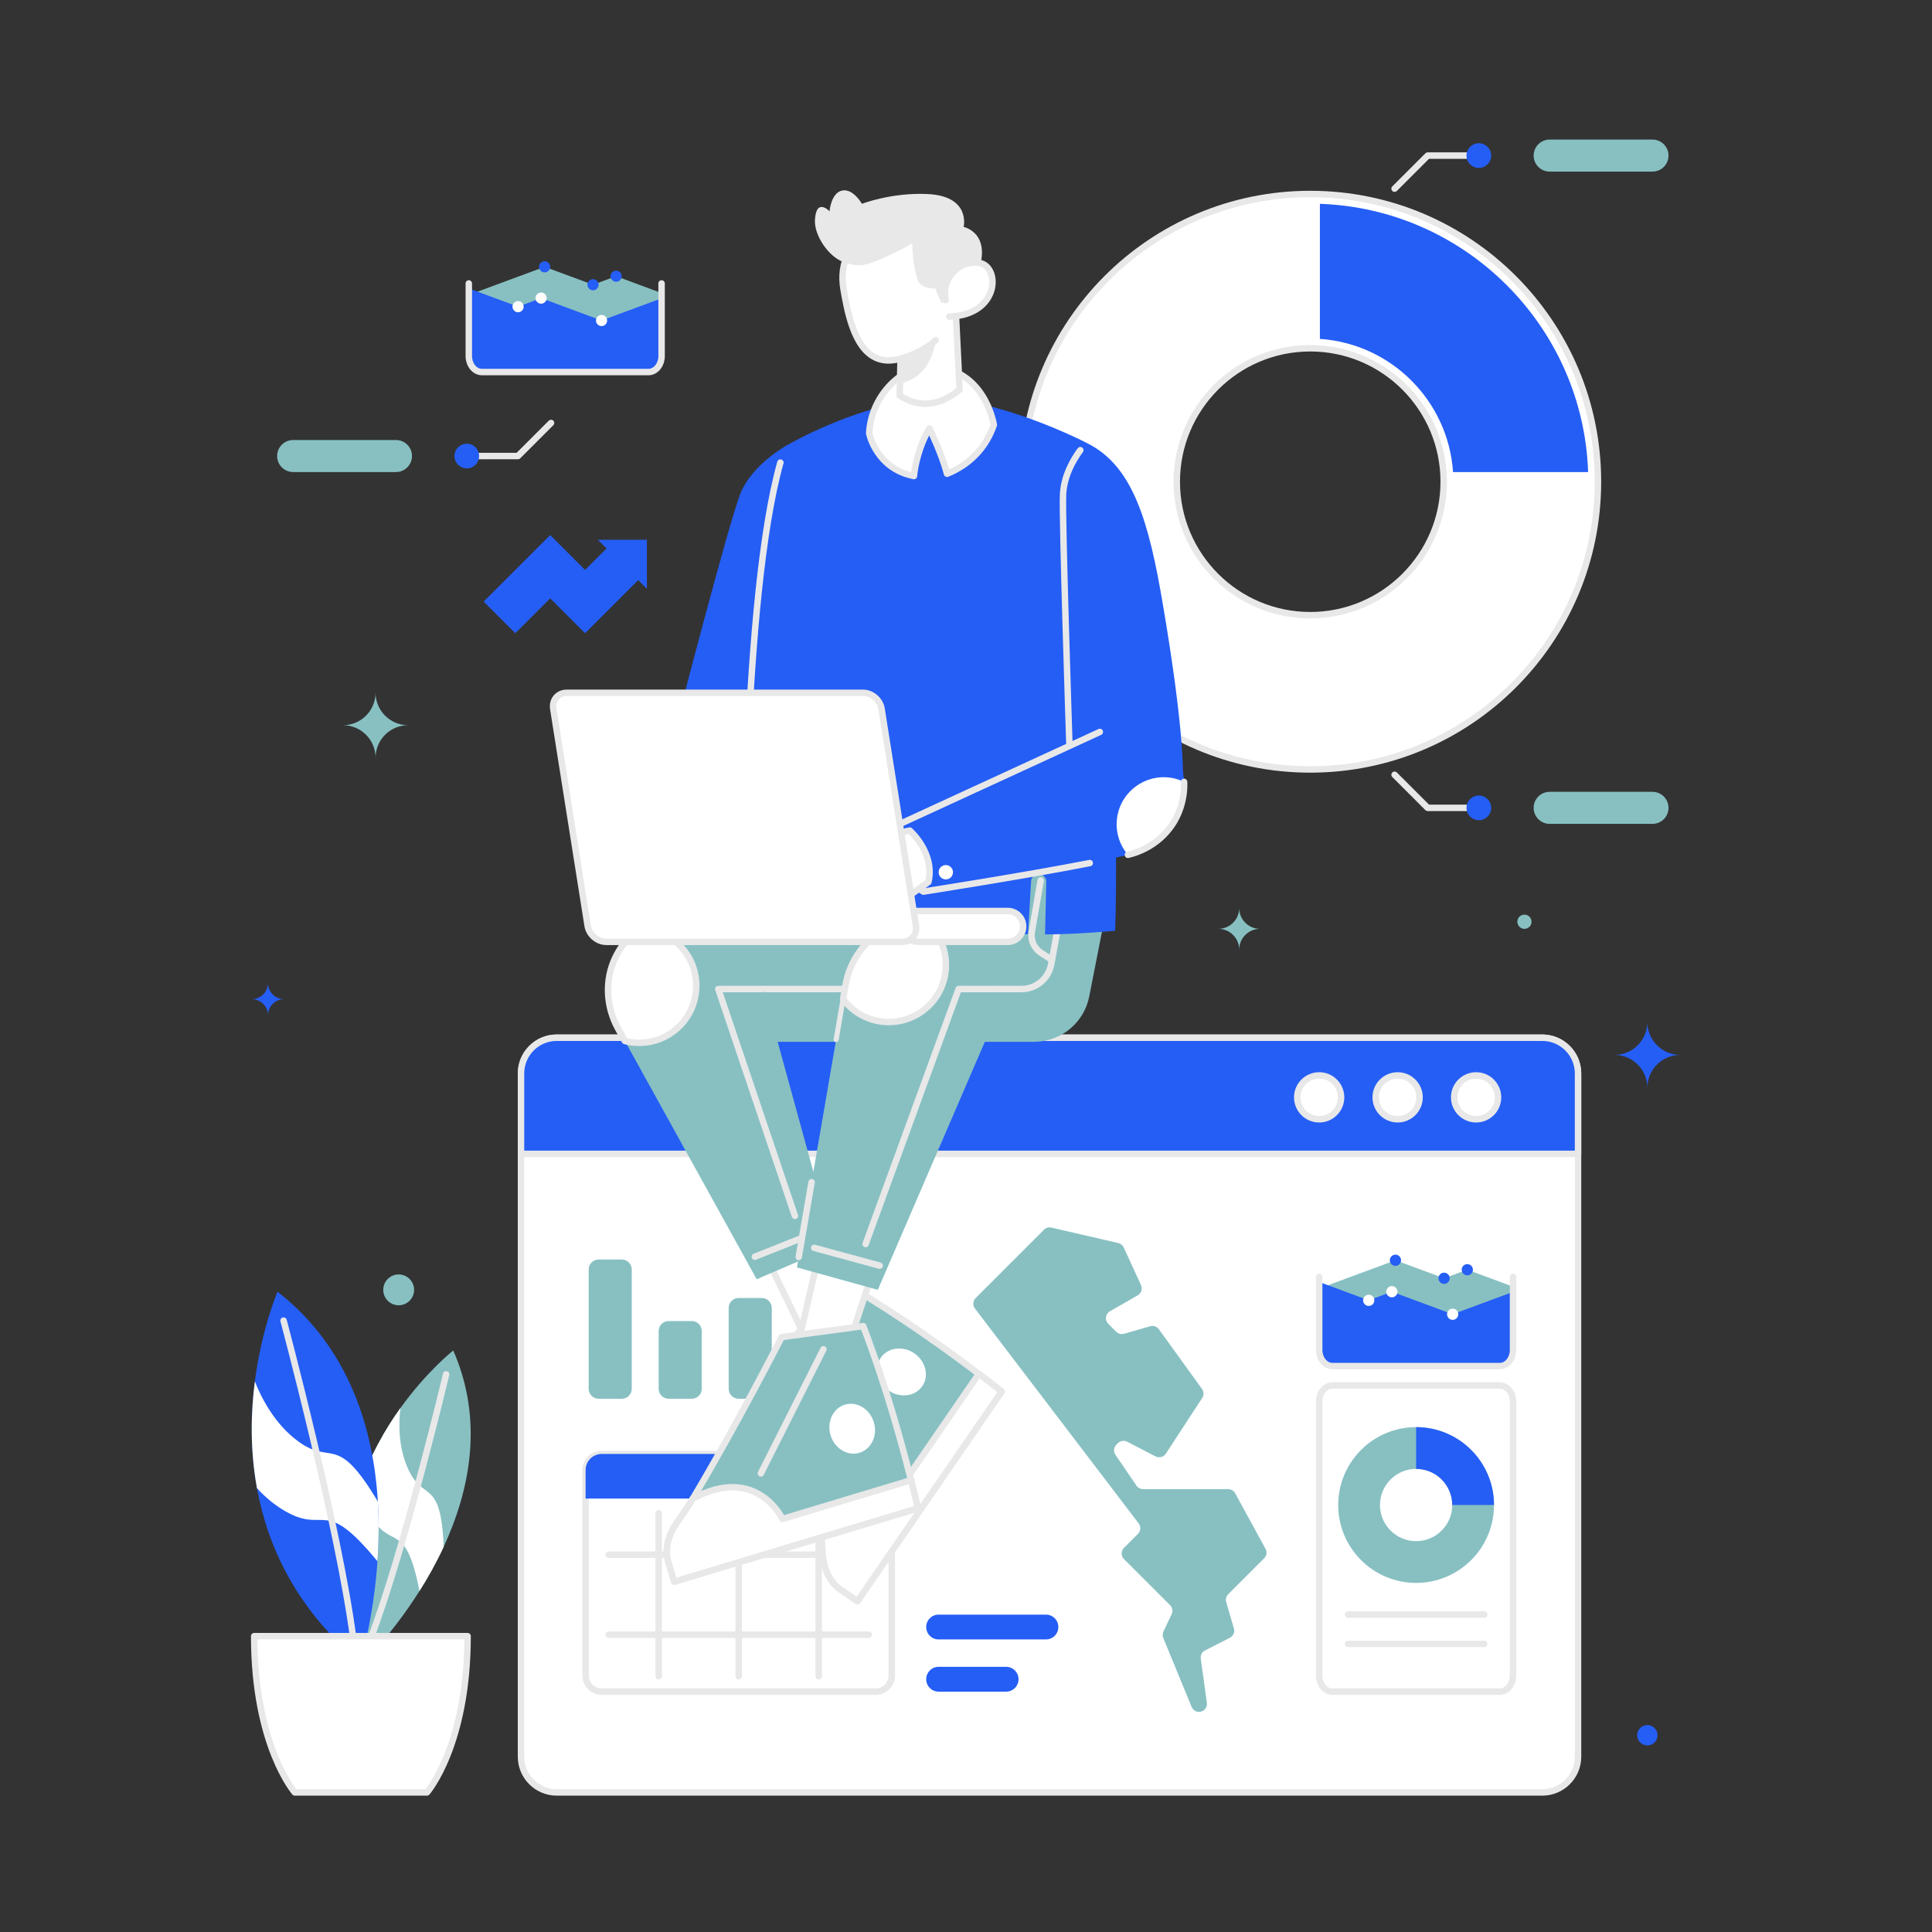 <?xml version="1.0" encoding="utf-8"?>
<!-- Generator: Adobe Illustrator 25.2.3, SVG Export Plug-In . SVG Version: 6.00 Build 0)  -->
<svg version="1.1" xmlns="http://www.w3.org/2000/svg" xmlns:xlink="http://www.w3.org/1999/xlink" x="0px" y="0px"
	 viewBox="0 0 600 600" style="enable-background:new 0 0 600 600;" xml:space="preserve">
<rect x="0" y="0" width="600" height="600" fill="#333333" stroke="none"/>
<style type="text/css">
	.st0{fill:#255ef5;}
	.st1{fill:#88C0C2;}
	.st2{fill:#FFFFFF;stroke:#E8E8E8;stroke-width:2;stroke-linecap:round;stroke-linejoin:round;stroke-miterlimit:10;}
	.st3{fill:#255ef5;stroke:#E8E8E8;stroke-width:2;stroke-linecap:round;stroke-linejoin:round;stroke-miterlimit:10;}
	.st4{fill:none;stroke:#E8E8E8;stroke-width:2;stroke-linecap:round;stroke-linejoin:round;stroke-miterlimit:10;}
	.st5{fill:#FFFFFF;}
	.st6{fill:#FFFFFF;stroke:#E8E8E8;stroke-width:1.568;stroke-linecap:round;stroke-linejoin:round;stroke-miterlimit:10;}
	.st7{fill:#E8E8E8;}
</style>
<g id="ORNAMENT">
	<g>
		<path class="st0" d="M521.819,327.613c-2.824,0-5.377,1.147-7.224,2.993
			c-1.853,1.847-2.993,4.406-2.993,7.224c0-2.818-1.141-5.377-2.993-7.224
			c-1.847-1.847-4.4-2.993-7.224-2.993c2.824,0,5.377-1.147,7.224-2.993
			c1.853-1.847,2.993-4.406,2.993-7.224c0,2.818,1.141,5.377,2.993,7.224
			C516.442,326.466,518.995,327.613,521.819,327.613z"/>
		<path class="st1" d="M126.748,225.221c-2.796,0-5.323,1.135-7.151,2.963
			c-1.834,1.828-2.963,4.361-2.963,7.151c0-2.79-1.129-5.323-2.963-7.151
			c-1.828-1.828-4.355-2.963-7.151-2.963c2.796,0,5.323-1.135,7.151-2.963
			c1.834-1.828,2.963-4.361,2.963-7.151c0,2.79,1.129,5.323,2.963,7.151
			C121.426,224.086,123.952,225.221,126.748,225.221z"/>
		<path class="st1" d="M391.309,288.462c-1.787,0-3.403,0.726-4.572,1.894
			c-1.173,1.169-1.894,2.788-1.894,4.572c0-1.784-0.722-3.403-1.894-4.572
			c-1.169-1.169-2.784-1.894-4.572-1.894c1.787,0,3.403-0.726,4.572-1.894
			c1.173-1.169,1.894-2.788,1.894-4.572c0,1.784,0.722,3.403,1.894,4.572
			C387.906,287.736,389.522,288.462,391.309,288.462z"/>
		<path class="st0" d="M88.244,310.295c-1.391,0-2.648,0.565-3.558,1.474
			c-0.912,0.91-1.474,2.17-1.474,3.558c0-1.388-0.562-2.648-1.474-3.558
			c-0.909-0.909-2.167-1.474-3.558-1.474c1.391,0,2.648-0.565,3.558-1.474
			c0.912-0.909,1.474-2.17,1.474-3.558c0,1.388,0.562,2.648,1.474,3.558
			C85.596,309.73,86.853,310.295,88.244,310.295z"/>
		<circle class="st1" cx="473.427" cy="286.255" r="2.207"/>
		<circle class="st0" cx="511.602" cy="538.894" r="3.166"/>
		<circle class="st1" cx="123.811" cy="400.575" r="4.789"/>
	</g>
</g>
<g id="REPORT">
	<g>
		<g>
			<path class="st2" d="M490.075,333.383v212.162c0,6.133-4.977,11.11-11.11,11.11H172.903
				c-6.133,0-11.1-4.977-11.1-11.11V333.383c0-6.133,4.967-11.11,11.1-11.11
				h306.062C485.098,322.272,490.075,327.249,490.075,333.383z"/>
			<path class="st3" d="M490.075,333.383v24.966H161.803v-24.966
				c0-6.133,4.967-11.11,11.1-11.11h306.062
				C485.098,322.272,490.075,327.249,490.075,333.383z"/>
			<g>
				<circle class="st2" cx="409.678" cy="340.792" r="6.809"/>
				<circle class="st2" cx="434.048" cy="340.792" r="6.809"/>
				<circle class="st2" cx="458.418" cy="340.792" r="6.809"/>
			</g>
		</g>
		<g>
			<g>
				<g>
					<path class="st1" d="M193.106,434.396h-7.201c-1.706,0-3.089-1.383-3.089-3.089v-37.066
						c0-1.706,1.383-3.089,3.089-3.089h7.201c1.706,0,3.089,1.383,3.089,3.089
						v37.066C196.195,433.013,194.812,434.396,193.106,434.396z"/>
					<path class="st1" d="M214.848,434.396h-7.201c-1.706,0-3.089-1.383-3.089-3.089V413.354
						c0-1.706,1.383-3.089,3.089-3.089h7.201c1.706,0,3.089,1.383,3.089,3.089
						v17.953C217.937,433.013,216.554,434.396,214.848,434.396z"/>
					<path class="st1" d="M236.59,434.396h-7.201c-1.706,0-3.089-1.383-3.089-3.089V406.187
						c0-1.706,1.383-3.089,3.089-3.089h7.201c1.706,0,3.089,1.383,3.089,3.089
						v25.12C239.679,433.013,238.296,434.396,236.59,434.396z"/>
				</g>
				<g>
					<path class="st4" d="M276.948,456.55v63.786c0,2.775-2.242,5.017-5.017,5.017h-85.052
						c-2.775,0-5.017-2.242-5.017-5.017v-63.786c0-2.775,2.242-5.017,5.017-5.017
						h85.052C274.706,451.533,276.948,453.775,276.948,456.55z"/>
					<path class="st0" d="M276.948,456.55v8.838h-95.086v-8.838
						c0-2.775,2.242-5.017,5.017-5.017h85.052
						C274.706,451.533,276.948,453.775,276.948,456.55z"/>
					<g>
						<line class="st4" x1="204.557" y1="469.927" x2="204.557" y2="520.578"/>
						<line class="st4" x1="229.405" y1="469.927" x2="229.405" y2="520.578"/>
						<line class="st4" x1="254.253" y1="469.927" x2="254.253" y2="520.578"/>
					</g>
					<g>
						<line class="st4" x1="269.783" y1="482.829" x2="189.028" y2="482.829"/>
						<line class="st4" x1="269.783" y1="507.676" x2="189.028" y2="507.676"/>
					</g>
				</g>
				<g>
					<path class="st0" d="M324.845,509.14H291.474c-2.116,0-3.832-1.715-3.832-3.832v-0.042
						c0-2.116,1.716-3.832,3.832-3.832h33.371c2.116,0,3.832,1.716,3.832,3.832
						v0.042C328.677,507.424,326.962,509.14,324.845,509.14z"/>
					<path class="st0" d="M312.481,525.354H291.474c-2.116,0-3.832-1.716-3.832-3.832v-0.042
						c0-2.116,1.716-3.832,3.832-3.832h21.007c2.116,0,3.832,1.716,3.832,3.832v0.042
						C316.313,523.639,314.597,525.354,312.481,525.354z"/>
				</g>
				<g>
					<g>
						<path class="st2" d="M413.777,430.268h52.019c2.263,0,4.092,2.242,4.092,5.017v85.052
							c0,2.775-1.829,5.017-4.092,5.017H413.777c-2.263,0-4.092-2.242-4.092-5.017
							v-85.052C409.685,432.51,411.514,430.268,413.777,430.268z"/>
						<line class="st2" x1="418.642" y1="501.435" x2="460.931" y2="501.435"/>
						<line class="st2" x1="418.642" y1="510.543" x2="460.931" y2="510.543"/>
						<g>
							<path class="st1" d="M439.786,443.207c-13.355,0-24.189,10.834-24.189,24.189
								c0,13.363,10.834,24.189,24.189,24.189c13.355,0,24.189-10.826,24.189-24.189
								C463.976,454.042,453.142,443.207,439.786,443.207z M439.786,478.618
								c-6.194,0-11.221-5.027-11.221-11.221s5.027-11.221,11.221-11.221
								c6.194,0,11.221,5.027,11.221,11.221S445.981,478.618,439.786,478.618z"/>
							<path class="st0" d="M463.976,467.397h-12.969c0-6.194-5.027-11.221-11.221-11.221
								v-12.969C453.142,443.207,463.976,454.042,463.976,467.397z"/>
						</g>
					</g>
					<g>
						<path class="st1" d="M470.015,401.16l-0.131,0.05v18.018
							c0,2.775-1.83,5.017-4.092,5.017h-52.012c-2.262,0-4.092-2.242-4.092-5.017
							v-19.074l2.725-1.016l20.954-7.752l15.102,5.59l7.199-2.664l14.217,5.269
							L470.015,401.16z"/>
						<path class="st0" d="M469.885,401.21v18.018c0,2.775-1.83,5.017-4.092,5.017h-52.012
							c-2.262,0-4.092-2.242-4.092-5.017v-21.095l2.725,1.005l12.649,4.685
							l7.199-2.664l18.872,6.988L469.885,401.21z"/>
						<path class="st4" d="M409.688,396.575v1.558v2.021v19.074
							c0,2.775,1.83,5.017,4.092,5.017h52.012c2.262,0,4.092-2.242,4.092-5.017
							v-18.018v-1.629v-3.006"/>
						<circle class="st0" cx="433.366" cy="391.387" r="1.743"/>
						<circle class="st0" cx="448.475" cy="396.98" r="1.743"/>
						<circle class="st5" cx="425.071" cy="403.831" r="1.743"/>
						<circle class="st5" cx="432.261" cy="401.154" r="1.743"/>
						<circle class="st5" cx="451.137" cy="408.148" r="1.743"/>
						<circle class="st0" cx="455.687" cy="394.322" r="1.743"/>
					</g>
				</g>
			</g>
			<path class="st1" d="M324.226,381.895l-21.235,21.235
				c-0.873,0.873-0.966,2.257-0.218,3.239l50.858,66.742
				c0.748,0.982,0.655,2.366-0.218,3.239l-4.348,4.348
				c-0.963,0.963-0.963,2.525,0,3.488l14.319,14.319
				c0.737,0.737,0.931,1.858,0.485,2.8l-2.552,5.388
				c-0.297,0.628-0.316,1.352-0.052,1.994l8.812,21.416
				c0.38,0.924,1.281,1.528,2.281,1.528l0,0c1.495,0,2.647-1.32,2.443-2.802
				l-1.886-13.741c-0.143-1.039,0.388-2.055,1.322-2.532l7.727-3.946
				c1.057-0.54,1.58-1.756,1.243-2.895l-2.41-8.159
				c-0.256-0.866-0.018-1.803,0.621-2.442l11.186-11.186
				c0.774-0.774,0.945-1.966,0.42-2.927l-9.433-17.255
				c-0.432-0.791-1.262-1.283-2.164-1.283h-26.442
				c-0.816,0-1.579-0.404-2.038-1.078l-6.538-9.598
				c-0.667-0.979-0.543-2.294,0.294-3.132l0.466-0.466
				c0.759-0.759,1.922-0.94,2.876-0.447l8.823,4.56
				c1.125,0.581,2.506,0.217,3.198-0.844l11.296-17.321
				c0.557-0.855,0.531-1.965-0.067-2.792l-13.403-18.545
				c-0.609-0.843-1.682-1.213-2.682-0.925l-8.127,2.342
				c-0.863,0.249-1.792,0.009-2.427-0.626l-2.482-2.482
				c-1.149-1.149-0.892-3.077,0.519-3.884l8.643-4.948
				c1.108-0.634,1.548-2.008,1.017-3.168l-5.364-11.699
				c-0.319-0.695-0.942-1.203-1.687-1.375l-20.781-4.796
				C325.696,381.045,324.828,381.294,324.226,381.895z"/>
		</g>
	</g>
</g>
<g id="PLANT">
	<g>
		<g>
			<g>
				<path class="st1" d="M130.279,494.089c-8.224,13.044-16.575,21.22-16.575,21.22
					c-8.097-20.27-6.965-38.292-2.157-53.089
					c3.192-9.839,7.997-18.242,12.81-24.933
					c8.214-11.441,16.399-17.885,16.399-17.885
					c9.648,21.985,5.012,43.735-2.953,60.939
					C135.481,485.346,132.89,489.968,130.279,494.089z"/>
				<path class="st5" d="M130.279,494.089c-4.187-21.278-8.183-13.117-14.364-21.977
					c-2.194-3.155-3.547-6.661-4.368-9.892
					c3.192-9.839,7.997-18.242,12.81-24.933
					c-0.499,4.003-0.894,12.22,2.649,19.469c4.722,9.656,9.889,2.352,10.796,23.584
					C135.481,485.346,132.89,489.968,130.279,494.089z"/>
				<path class="st4" d="M138.552,426.821c0,0-13.064,54.983-23.607,82.44"/>
			</g>
			<g>
				<path class="st0" d="M117.226,484.868c-1.244,18.212-5.355,31.422-5.355,31.422
					c-19.822-16.575-28.765-35.992-32.064-54.112
					c-2.2-12.045-1.911-23.501-0.655-33.177
					c2.134-16.536,7.044-27.848,7.044-27.848
					c22.402,17.492,29.786,42.76,31.147,65.162
					C117.737,472.836,117.632,479.107,117.226,484.868z"/>
				<path class="st5" d="M117.226,484.868c-16.313-19.822-15.894-9.073-27.311-14.834
					c-4.059-2.056-7.437-4.949-10.108-7.856
					c-2.2-12.045-1.911-23.501-0.655-33.177
					c1.728,4.451,5.931,13.237,13.695,18.801c10.343,7.41,11.626-3.103,24.496,18.513
					C117.737,472.836,117.632,479.107,117.226,484.868z"/>
				<path class="st4" d="M88.067,410.124c0,0,17.267,64.633,21.7,99.167"/>
			</g>
		</g>
		<path class="st2" d="M145.215,508.121c0,34.067-12.608,48.534-12.608,48.534H91.548
			c0,0-12.608-14.467-12.608-48.534H145.215z"/>
	</g>
</g>
<g id="ORNAMENT_2">
	<g>
		<g>
			<polyline class="st4" points="171.135,131.35 160.858,141.627 148.799,141.627 			"/>
			<circle class="st0" cx="144.967" cy="141.627" r="3.832"/>
		</g>
		<path class="st1" d="M91.041,136.652h31.931c2.748,0,4.975,2.227,4.975,4.975v0
			c0,2.748-2.227,4.975-4.975,4.975H91.041c-2.748,0-4.975-2.227-4.975-4.975
			v-0C86.066,138.879,88.294,136.652,91.041,136.652z"/>
	</g>
</g>
<g id="PIE_CHART">
	<g>
		<g>
			<path class="st2" d="M406.907,60.249c-49.333,0-89.353,40.02-89.353,89.353
				c0,49.361,40.02,89.353,89.353,89.353c49.333,0,89.353-39.992,89.353-89.353
				C496.26,100.269,456.239,60.249,406.907,60.249z M406.907,191.051
				c-22.881,0-41.449-18.568-41.449-41.449s18.568-41.449,41.449-41.449
				c22.881,0,41.449,18.568,41.449,41.449S429.788,191.051,406.907,191.051z"/>
			<path class="st0" d="M451.254,146.602c-1.481-22.124-19.225-39.867-41.348-41.349V63.3
				c45.239,1.55,81.752,38.063,83.302,83.302H451.254z"/>
		</g>
		<g>
			<g>
				<polyline class="st4" points="433.099,58.597 443.376,48.32 455.436,48.32 				"/>
				<circle class="st0" cx="459.268" cy="48.32" r="3.832"/>
			</g>
			<path class="st1" d="M513.193,53.295h-31.931c-2.748,0-4.975-2.227-4.975-4.975v-0
				c0-2.748,2.227-4.975,4.975-4.975h31.931c2.748,0,4.975,2.227,4.975,4.975v0
				C518.169,51.068,515.941,53.295,513.193,53.295z"/>
		</g>
		<g>
			<g>
				<polyline class="st4" points="433.099,240.606 443.376,250.884 455.436,250.884 				"/>
				<circle class="st0" cx="459.268" cy="250.884" r="3.832"/>
			</g>
			<path class="st1" d="M513.193,245.908h-31.931c-2.748,0-4.975,2.227-4.975,4.975v0
				c0,2.748,2.227,4.975,4.975,4.975h31.931c2.748,0,4.975-2.227,4.975-4.975v-0
				C518.169,248.136,515.941,245.908,513.193,245.908z"/>
		</g>
	</g>
</g>
<g id="ARROW">
	<polygon class="st0" points="200.898,167.639 200.898,182.859 198.198,180.159 181.698,196.659
		171.868,186.829 170.868,185.829 160.028,196.659 150.198,186.829 161.038,175.999
		170.868,166.169 181.698,176.999 188.368,170.329 185.678,167.639 	"/>
</g>
<g id="CHART_1">
	<g>
		<path class="st1" d="M205.594,92.584l-0.13,0.05v17.92
			c0,2.76-1.82,4.99-4.07,4.99h-51.73c-2.25,0-4.07-2.23-4.07-4.99V91.584
			l2.71-1.01l20.84-7.71l15.02,5.56l7.16-2.65l14.14,5.24
			L205.594,92.584z"/>
		<path class="st0" d="M205.464,92.634v17.92c0,2.76-1.82,4.99-4.07,4.99h-51.73
			c-2.25,0-4.07-2.23-4.07-4.99V89.574l2.71,1l12.58,4.66l7.16-2.65
			l18.77,6.95L205.464,92.634z"/>
		<path class="st4" d="M145.594,88.024v1.55v2.01v18.97
			c0,2.76,1.82,4.99,4.07,4.99h51.73c2.25,0,4.07-2.23,4.07-4.99V92.634
			v-1.62v-2.99"/>
		<circle class="st0" cx="169.144" cy="82.864" r="1.733"/>
		<circle class="st0" cx="184.171" cy="88.427" r="1.733"/>
		<circle class="st5" cx="160.894" cy="95.241" r="1.733"/>
		<circle class="st5" cx="168.045" cy="92.579" r="1.733"/>
		<circle class="st5" cx="186.819" cy="99.534" r="1.733"/>
		<circle class="st0" cx="191.344" cy="85.784" r="1.733"/>
	</g>
</g>
<g id="RIGHT_ARM">
	<g>
		<g>
			<path class="st0" d="M242.361,245.042c-0.37,1.184-0.741,2.272-1.115,3.266
				c-0.46,1.239-0.94,2.441-1.425,3.588c-2.843,6.686-9.753,10.699-16.972,9.827
				c-0.869-0.104-1.719-0.265-2.537-0.499
				c-8.838-2.394-14.481-11.396-12.449-20.619l2.17-15.385
				c0,0,16.494-63.8,20.02-72.227c3.653-8.733,13.907-14.453,13.907-14.453
				c10.427,9.92,12.161,23.835,8.922,49.266
				C251.701,197.096,247.458,228.792,242.361,245.042z"/>
			<path class="st5" d="M242.361,245.042c-0.37,1.184-0.741,2.272-1.115,3.266
				c-0.46,1.239-0.94,2.441-1.425,3.588c-2.843,6.686-9.714,10.858-16.932,9.986
				c-0.869-0.104-1.719-0.265-2.537-0.499c-0.749-2.633-0.805-5.657,0.072-8.464
				c2.406-7.703,10.599-11.996,18.311-9.587
				C240.053,243.745,241.266,244.323,242.361,245.042z"/>
		</g>
	</g>
</g>
<g id="RIGHT_THIGH">
	<g>
		<path class="st1" d="M301.047,281.251l-5.549,28.221
			c-1.608,8.177-8.777,14.073-17.11,14.073h-60.677
			c-11.251,0-20-9.786-18.745-20.967v-0
			c0.985-8.778,7.931-15.697,16.713-16.649l45.447-2.204v-18.254h39.921V281.251z"/>
		<g>
			<path class="st4" d="M288.453,273.449l-4.77,26.029
				c-0.815,4.445-4.689,7.674-9.208,7.674h-42.103"/>
			<path class="st6" d="M280.424,273.449l-2.76,15.915
				c-0.446,2.572,0.692,5.161,2.889,6.571l3.382,2.171"/>
		</g>
	</g>
</g>
<g id="RIGHT_CALF">
	<g>
		<g>
			<g>
				<g>
					<polygon class="st2" points="237.739,389.791 253.74,422.952 266.354,416.085 253.258,381.101
											"/>
				</g>
			</g>
			<g>
				<path class="st1" d="M261.032,493.641l5.268,3.622l44.768-65.111
					c0,0-2.604-2.101-7.088-5.483c-8.818-6.66-23.785-17.639-41.521-28.052
					l-17.619,18.492c0,0,6.296,30.595,9.829,56.397
					c0.367,2.678,0.633,5.418,0.762,8.195
					C255.681,487.034,257.608,491.287,261.032,493.641z"/>
				<path class="st4" d="M261.032,493.641l5.268,3.622l44.768-65.111
					c0,0-2.604-2.101-7.088-5.483c-8.818-6.66-23.785-17.639-41.521-28.052
					l-17.619,18.492c0,0,6.296,30.595,9.829,56.397
					c0.367,2.678,0.633,5.418,0.762,8.195
					C255.681,487.034,257.608,491.287,261.032,493.641z"/>
				<line class="st4" x1="257.312" y1="411.965" x2="266.256" y2="454.185"/>
				<g>

						<ellipse transform="matrix(0.567 -0.824 0.824 0.567 -229.628 415.206)" class="st5" cx="279.863" cy="425.878" rx="7.016" ry="7.81"/>
				</g>
				<g>
					<path class="st2" d="M261.032,493.641l5.268,3.622l44.768-65.111
						c0,0-2.604-2.101-7.088-5.483l-23.633,34.373c0,0-16.824-8.33-25.677,12.463
						c0.367,2.678,0.633,5.418,0.762,8.195
						C255.681,487.034,257.608,491.287,261.032,493.641z"/>
				</g>
			</g>
		</g>
		<g>
			<path class="st1" d="M235.459,301.548l23.493,85.451l-23.954,10.279l-40.92-73.983
				l-1.377-2.485l-0.759-1.378c-3.772-6.832-4.218-15.112-0.812-22.135
				c1.3-2.695,3.201-5.36,5.939-7.669c0.502-0.428,1.031-0.84,1.595-1.24
				c0.896-0.641,1.865-1.239,2.914-1.785c5.974-3.148,11.494-3.407,16.195-2.356
				C226.408,286.195,233.119,293.017,235.459,301.548z"/>
			<polyline class="st4" points="236.647,307.152 223.071,307.152 246.871,377.606 			"/>
			<line class="st4" x1="234.422" y1="390.293" x2="255.006" y2="382.092"/>
			<path class="st2" d="M212.339,295.024c6.129,7.647,4.891,18.814-2.748,24.937
				c-4.534,3.634-10.297,4.677-15.513,3.334l-1.377-2.485l-0.759-1.378
				c-3.772-6.832-4.218-15.112-0.812-22.135c1.3-2.695,3.201-5.36,5.939-7.669
				c0.502-0.428,1.031-0.84,1.595-1.24
				C203.803,288.435,208.88,290.709,212.339,295.024z"/>
		</g>
	</g>
</g>
<g id="LEFT_THIGH">
	<g>
		<path class="st1" d="M343.818,281.251l-5.549,28.221
			c-1.608,8.177-8.777,14.073-17.11,14.073H285.585
			c-11.251,0-20-9.786-18.745-20.967v-0
			c0.985-8.778,7.931-15.697,16.713-16.649l20.343-2.204v-18.254h39.921V281.251z"/>
		<g>
			<path class="st4" d="M331.224,273.449l-4.77,26.029
				c-0.815,4.445-4.689,7.674-9.208,7.674h-18.248"/>
			<path class="st4" d="M323.195,273.449l-2.76,15.915c-0.446,2.572,0.692,5.161,2.889,6.571
				l3.382,2.171"/>
		</g>
	</g>
</g>
<g id="LEFT_CALF">
	<g>
		<g>
			<g>
				<g>
					<polygon class="st2" points="254.314,389.487 246.06,425.369 260.198,427.9
						271.859,392.412 					"/>
				</g>
			</g>
			<g>
				<path class="st1" d="M207.54,485.088l1.845,6.121l75.653-22.808
					c0,0-0.718-3.268-2.102-8.711c-2.715-10.712-7.528-28.639-14.854-47.857
					l-25.313,3.41c0,0-14.222,27.811-27.601,50.154
					c-1.388,2.319-2.895,4.623-4.531,6.871
					C207.497,476.586,206.341,481.11,207.54,485.088z"/>
				<path class="st4" d="M207.54,485.088l1.845,6.121l75.653-22.808
					c0,0-0.718-3.268-2.102-8.711c-2.715-10.712-7.528-28.639-14.854-47.857
					l-25.313,3.41c0,0-14.222,27.811-27.601,50.154
					c-1.388,2.319-2.895,4.623-4.531,6.871
					C207.497,476.586,206.341,481.11,207.54,485.088z"/>
				<line class="st4" x1="255.719" y1="419.03" x2="236.293" y2="457.568"/>
				<g>

						<ellipse transform="matrix(0.957 -0.289 0.289 0.957 -116.894 95.279)" class="st5" cx="264.614" cy="443.99" rx="7.016" ry="7.81"/>
				</g>
				<g>
					<path class="st2" d="M207.54,485.088l1.845,6.121l75.653-22.808
						c0,0-0.718-3.268-2.102-8.711l-39.938,12.041c0,0-7.918-17.021-27.83-6.333
						c-1.388,2.319-2.895,4.623-4.531,6.871
						C207.497,476.586,206.341,481.11,207.54,485.088z"/>
				</g>
			</g>
		</g>
		<g>
			<path class="st1" d="M307.723,319.205l-35.11,81.37l-25.12-6.96l14.34-83.32
				l0.48-2.8l0.27-1.55c1.33-7.69,6.16-14.43,13.21-17.78
				c2.7-1.29,5.85-2.18,9.43-2.27c0.66-0.02,1.33-0.01,2.02,0.03
				c1.1,0.06,2.23,0.2,3.39,0.43c6.63,1.28,11.1,4.53,14.11,8.29
				C310.263,301.565,311.233,311.085,307.723,319.205z"/>
			<line class="st4" x1="248.051" y1="390.367" x2="252.047" y2="367.153"/>
			<polyline class="st4" points="309.675,307.152 297.719,307.152 268.821,386.345 			"/>
			<line class="st4" x1="252.867" y1="387.531" x2="273.184" y2="393.055"/>
			<path class="st2" d="M293.763,299.655c0,9.8-7.95,17.74-17.74,17.74
				c-5.81,0-10.96-2.79-14.19-7.1l0.48-2.8l0.27-1.55
				c1.33-7.69,6.16-14.43,13.21-17.78c2.7-1.29,5.85-2.18,9.43-2.27
				c0.66-0.02,1.33-0.01,2.02,0.03
				C291.223,289.175,293.763,294.125,293.763,299.655z"/>
			<line class="st6" x1="261.833" y1="310.295" x2="259.675" y2="322.831"/>
		</g>
	</g>
</g>
<g id="BODY">
	<g>
		<path class="st0" d="M337.39,137.507c0,0-31.058-16.122-52.368-13.433
			s-41.059,14.467-41.059,14.467c-13.433,38.096-12.986,148.524-12.986,148.524
			s23.84,6.364,88.278,3.031l0.967-16.435c0.074-1.262,1.13-2.241,2.394-2.22
			l0,0c1.309,0.022,2.35,1.106,2.319,2.415l-0.391,16.332
			c9.74-0.002,21.785-1.125,21.785-1.125
			C348.5,220.091,337.39,137.507,337.39,137.507z"/>
		<path class="st4" d="M242.357,143.658c-11.791,41.977-11.38,143.406-11.38,143.406"/>
		<g>
			<path class="st2" d="M308.647,131.967c-3.17,9.236-10.123,13.404-14.536,15.164
				c-1.644-6.292-5.453-14.073-5.453-14.073
				c-3.189,5.167-4.58,11.787-4.821,14.777
				c-11.76-2.297-13.91-13.275-13.91-13.275
				c0.569-11.206,9.483-20.284,17.696-20.625
				C305.776,113.184,308.647,131.967,308.647,131.967z"/>
		</g>
	</g>
</g>
<g id="LEFT_UPPER_ARM">
	<g>
		<path class="st0" d="M367.393,241.075c0,1.24-0.03,2.39-0.09,3.45
			c-0.07,1.32-0.17,2.61-0.29,3.85c-0.72,7.23-6.12,13.12-13.27,14.44
			c-0.86,0.16-1.72,0.26-2.57,0.28c-9.15,0.35-17.22-6.56-18.03-15.97
			l-0.82-9.5c0,0-2.51-74.71-2.19-83.84c0.31-9.12,7.26-16.28,7.26-16.28
			c12.91,6.36,18.49,20.56,22.98,45.8
			C362.013,192.525,367.413,224.045,367.393,241.075z"/>
		<path class="st4" d="M332.273,236.265c-0.33-10.16-2.43-74.08-2.14-82.48
			c0.204-6.004,3.286-11.159,5.368-13.98"/>
		<path class="st5" d="M367.393,241.075c0,1.24-0.03,2.39-0.09,3.45
			c-0.07,1.32-0.17,2.61-0.29,3.85c-0.72,7.23-6.035,13.26-13.185,14.58
			c-0.86,0.16-1.72,0.26-2.57,0.28c-1.5-2.29-2.455-5.16-2.455-8.1
			c0-8.07,6.54-14.61,14.62-14.61
			C364.803,240.525,366.133,240.715,367.393,241.075z"/>
	</g>
</g>
<g id="LEFT_ARM">
	<g>
		<g>
			<path class="st0" d="M366.577,250.886c-2.398,7.35-8.662,12.777-16.184,14.559
				c-0.036,0.009-0.073,0.017-0.109,0.026c-0.243,0.06-0.496,0.118-0.739,0.179
				c-16.366,4.013-62.784,11.253-62.784,11.253
				c-11.952-7.185-7.179-21.059-7.179-21.059l61.987-28.536
				c13.104-6.323,25.62,2.539,26.16,15.507
				C367.843,245.374,367.489,248.093,366.577,250.886z"/>
			<path class="st4" d="M338.434,268.03c-20.254,3.972-51.674,8.873-51.674,8.873
				c-11.952-7.185-7.179-21.059-7.179-21.059l61.987-28.536"/>
			<path class="st5" d="M350.393,265.446l-0.109,0.026
				c-2.999-3.512-4.279-8.384-3.026-13.183
				c2.04-7.808,10.021-12.482,17.839-10.439c0.919,0.24,1.806,0.565,2.631,0.967
				c0.115,2.558-0.239,5.277-1.151,8.071
				C364.179,258.236,357.915,263.663,350.393,265.446z"/>
			<path class="st4" d="M367.728,242.816c0.115,2.558-0.239,5.277-1.151,8.071
				c-2.398,7.35-8.662,12.777-16.184,14.559l-0.109,0.026"/>
		</g>
		<g>
			<path class="st2" d="M282.546,257.947c0,0,7.884,6.858,5.791,15.969l-11.874,8.444
				l-5.479,8.386c-0.575,0.88-1.635,1.311-2.661,1.083l-11.034-2.454
				c-1.496-0.333-2.353-1.911-1.816-3.347l4.359-11.667l-6.869,9.943
				c-0.91,1.317-2.799,1.465-3.903,0.307l0,0
				c-0.665-0.698-0.874-1.713-0.54-2.617l5.712-15.44
				c0.696-1.88,2.312-3.268,4.276-3.671L282.546,257.947z"/>
		</g>
		<g>
			<circle class="st5" cx="293.732" cy="270.879" r="2.228"/>
		</g>
	</g>
</g>
<g id="NECK">
	<g>
		<g>
			<path class="st2" d="M296.535,90.761l0.545,11.154l0.935,19.08
				c-6.068,4.961-12.261,5.904-18.61,1.845l0.212-8.912l0.321-13.498L296.535,90.761
				z"/>
		</g>
		<path class="st7" d="M290.804,94.1c0.292,5.035,2.047,22.125-11.309,24.993l0.444-18.664
			L290.804,94.1z"/>
	</g>
</g>
<g id="HEAD">
	<g>
		<g>
			<g>
				<path class="st5" d="M262.875,94.678c1.907,9.031,5.736,19.664,16.507,16.781
					c12.804-3.429,20.229-13.545,19.01-25.95s-7.687-18.777-22.374-15.754
					c-1.311,0.27-2.532,0.631-3.666,1.071
					c-8.29,3.224-11.821,10.765-10.392,19.01
					C262.219,91.326,262.511,92.974,262.875,94.678z"/>
			</g>
			<g>
				<path class="st4" d="M298.393,85.509c-1.219-12.405-7.687-18.777-22.374-15.754
					c-1.311,0.27-2.532,0.631-3.666,1.071
					c-8.29,3.224-11.821,10.765-10.392,19.01
					c0.258,1.49,0.55,3.138,0.914,4.841c1.907,9.031,5.736,19.664,16.507,16.781
					c4.426-1.185,8.209-3.169,11.214-5.77"/>
			</g>
			<path class="st7" d="M302.519,87.419c0,0-1.564,2.97-3.663,5.547l-6.524,1.117
				l-1.903-4.498c0,0-4.188,0.265-5.354-2.455c0,0-0.03-0.059-0.076-0.191
				c-0.32-0.898-1.617-4.915-1.685-11.368c0,0-9.541,5.506-14.934,6.67
				c-1.939,0.42-4.311-0.086-6.557-0.91c-4.497-1.649-8.978-8.201-8.742-12.984
				c0.002-0.031,0.003-0.061,0.005-0.092c0.428-7.019,4.535-2.632,4.535-2.632
				s0.428-5.661,3.86-6.435c3.447-0.775,6.202,4.114,6.202,4.114
				s9.069-3.541,20.269-3.049c13.66,0.6,11.316,10.218,11.316,10.218
				S309.496,72.578,302.519,87.419z"/>
			<g>
				<path class="st5" d="M293.683,93.222c-1.123-5.116,1.997-10.318,7.106-11.472
					c1.04-0.235,2.146-0.302,3.301-0.121c6.599,1.038,6.529,16.152-9.285,16.708
					L293.683,93.222z"/>
			</g>
			<g>
				<path class="st4" d="M293.683,93.222c-1.123-5.116,1.997-10.318,7.106-11.472
					c1.04-0.235,2.146-0.302,3.301-0.121c6.599,1.038,6.529,16.152-9.285,16.708"
					/>
			</g>
		</g>
	</g>
</g>
<g id="LAPTOP">
	<g>
		<path class="st2" d="M312.961,282.914h-27.928c-2.647,0-4.792,2.145-4.792,4.792l0,0
			c0,2.647,2.145,4.792,4.792,4.792h27.928c2.647,0,4.792-2.145,4.792-4.792l0,0
			C317.753,285.06,315.608,282.914,312.961,282.914z"/>
		<path class="st2" d="M280.241,292.498h-91.96c-2.761,0-5.354-2.238-5.791-4.999
			l-10.664-67.348c-0.437-2.761,1.447-4.999,4.208-4.999h91.96
			c2.761,0,5.354,2.238,5.791,4.999l10.664,67.348
			C284.886,290.26,283.002,292.498,280.241,292.498z"/>
	</g>
</g>
</svg>
